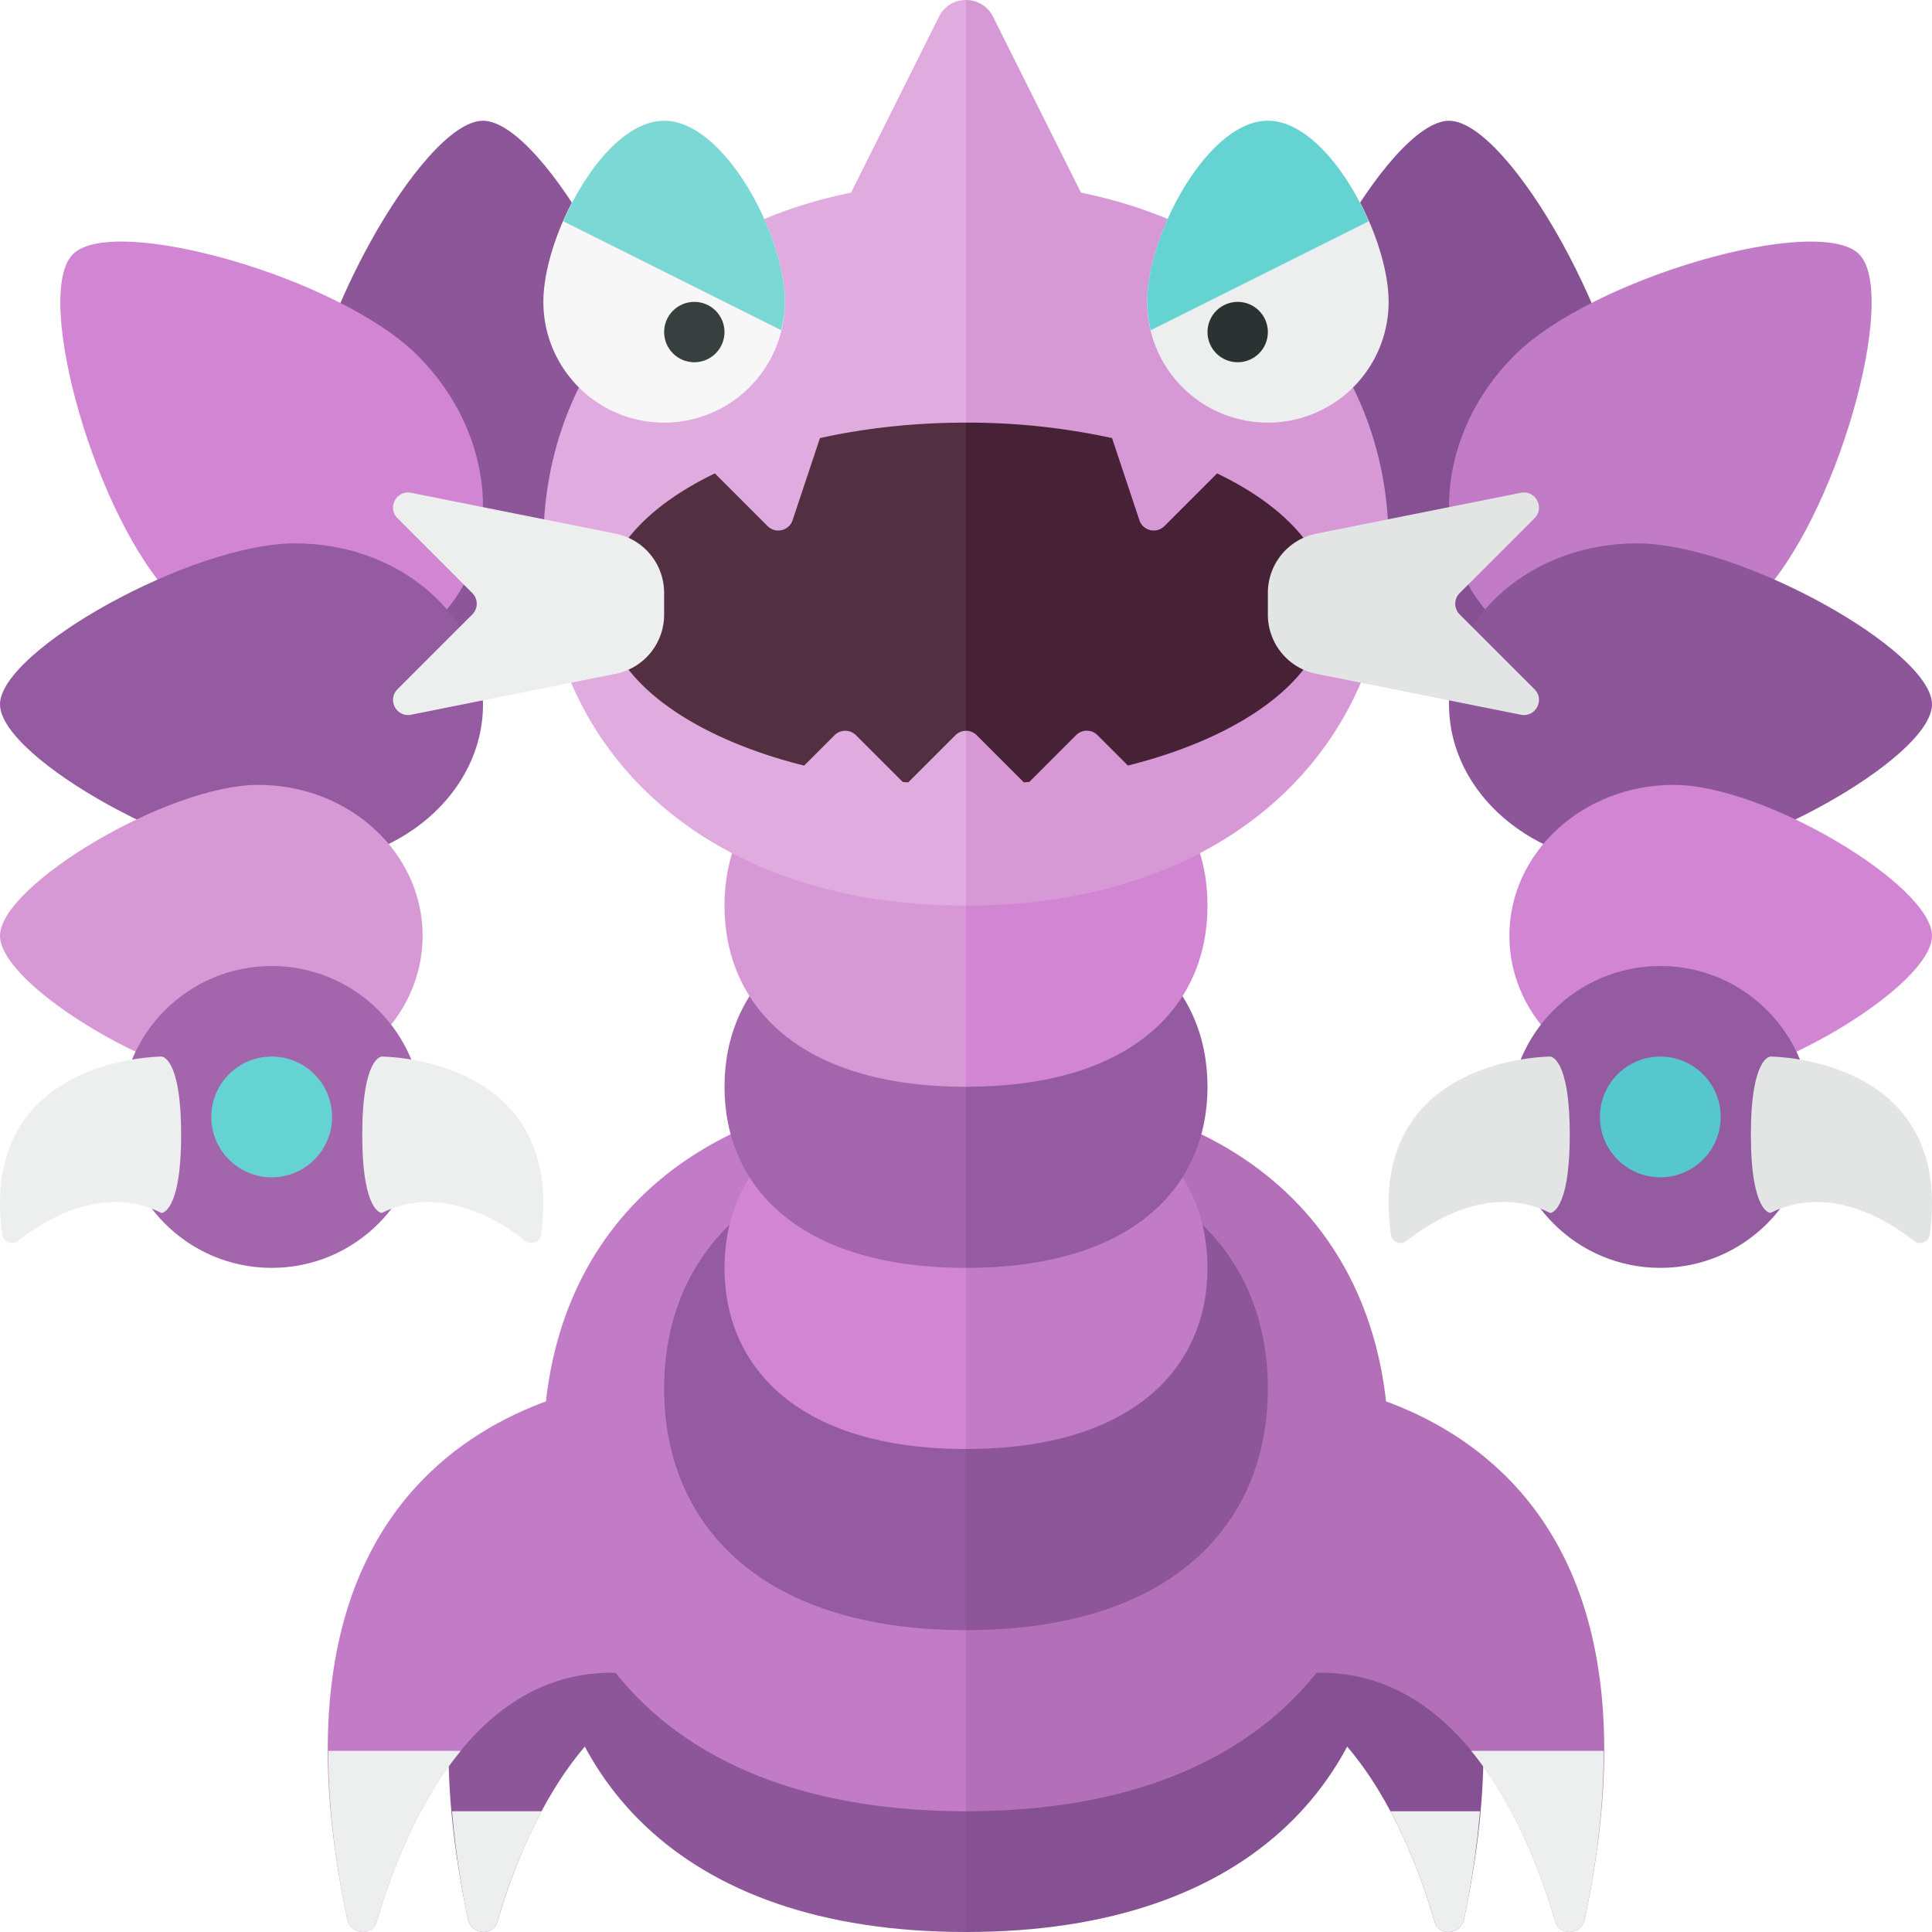 <svg xmlns="http://www.w3.org/2000/svg" width="32" height="32"><path fill="#8C5699" d="M13 22.818s-7.158 0-5.247 8.977c.054.253.413.281.486.032.485-1.659 1.803-4.749 4.761-4.009v-5z"/><path fill="#865193" d="M19 22.818s7.158 0 5.247 8.977c-.054.253-.413.281-.486.032-.485-1.659-1.803-4.749-4.761-4.009v-5z"/><path fill="#8C5699" d="M16 20c-4.833 0-7 2.686-7 6s2.167 6 7 6V20z"/><path fill="#865193" d="M23 26c0-3.314-2.167-6-7-6v12c4.833 0 7-2.686 7-6z"/><path fill="#C27BC6" d="M11 22.818s-7.158 0-5.247 8.977c.054.253.413.281.486.032.485-1.659 1.803-4.749 4.761-4.009v-5z"/><path fill="#B370B9" d="M21 22.818s7.158 0 5.247 8.977c-.054.253-.413.281-.486.032-.485-1.659-1.803-4.749-4.761-4.009v-5z"/><path fill="#C27BC6" d="M16 18c-4.833 0-7 2.686-7 6s2.167 6 7 6V18z"/><path fill="#B370B9" d="M23 24c0-3.314-2.167-6-7-6v12c4.833 0 7-2.686 7-6z"/><path fill="#945BA0" d="M16 19c-3.452 0-5 1.791-5 4s1.548 4 5 4v-8z"/><path fill="#8C5699" d="M21 23c0-2.209-1.548-4-5-4v8c3.452 0 5-1.791 5-4z"/><path fill="#D285D2" d="M16 18c-2.761 0-4 1.343-4 3s1.239 3 4 3v-6z"/><path fill="#C27BC6" d="M20 21c0-1.657-1.239-3-4-3v6c2.761 0 4-1.343 4-3z"/><path fill="#A366AD" d="M16 15c-2.761 0-4 1.343-4 3s1.239 3 4 3v-6z"/><path fill="#945BA0" d="M20 18c0-1.657-1.239-3-4-3v6c2.761 0 4-1.343 4-3z"/><path fill="#8C5699" d="M5 7.5C5 9.433 6.343 11 8 11s3-1.567 3-3.5S9 2 8 2 5 5.567 5 7.5z"/><path fill="#D285D2" d="M2.888 9.919c1.298 1.298 3.253 1.449 4.366.336s.963-3.068-.336-4.366S1.88 3.538 1.208 4.21s.382 4.41 1.68 5.709z"/><path fill="#945BA0" d="M4.889 14.333C6.607 14.333 8 13.139 8 11.667S6.607 9 4.889 9 0 10.778 0 11.667c0 .889 3.171 2.666 4.889 2.666z"/><path fill="#D799D6" d="M4.278 18C5.781 18 7 16.881 7 15.5S5.781 13 4.278 13 0 14.667 0 15.5 2.774 18 4.278 18z"/><circle fill="#A366AD" cx="4.5" cy="18.5" r="2.5"/><path fill="#EDEEEE" d="M8.7 20.552c-.421-.332-1.398-.951-2.376-.462 0 0-.324 0-.324-1.295s.324-1.295.324-1.295 3.044 0 2.639 2.951c-.017.123-.165.179-.263.101zm-8.4 0c.421-.332 1.398-.951 2.376-.462 0 0 .324 0 .324-1.295S2.676 17.5 2.676 17.5s-3.044 0-2.639 2.951c.017.123.165.179.263.101z"/><path fill="#865193" d="M27 7.5c0 1.933-1.343 3.5-3 3.5s-3-1.567-3-3.5S23 2 24 2s3 3.567 3 5.5z"/><path fill="#C27BC6" d="M29.112 9.919c-1.298 1.298-3.253 1.449-4.366.336-1.113-1.113-.963-3.068.336-4.366 1.298-1.298 5.038-2.351 5.71-1.679.671.671-.382 4.41-1.68 5.709z"/><path fill="#8C5699" d="M27.111 14.333c-1.718 0-3.111-1.194-3.111-2.667S25.393 9 27.111 9C28.829 9 32 10.778 32 11.667c0 .889-3.171 2.666-4.889 2.666z"/><path fill="#D799D6" d="M16 12c-2.761 0-4 1.343-4 3s1.239 3 4 3v-6z"/><path fill="#D285D2" d="M20 15c0-1.657-1.239-3-4-3v6c2.761 0 4-1.343 4-3z"/><path fill="#D799D6" d="M23 9c0-2.803-1.853-5.15-5.095-5.809L16.448.276A.497.497 0 0016 0v15c4.418 0 7-2.686 7-6z"/><path fill="#E0ABDF" d="M16 0a.493.493 0 00-.447.276l-1.457 2.915C10.853 3.85 9 6.197 9 9c0 3.314 2.582 6 7 6V0z"/><path fill="#F7F7F7" d="M13 5a2 2 0 11-4 0c0-1.105 1-3 2-3s2 1.895 2 3z"/><path fill="#7CD8D5" d="M12.939 5.469C12.975 5.318 13 5.162 13 5c0-1.105-1-3-2-3-.65 0-1.295.801-1.67 1.665l3.609 1.804z"/><circle fill="#373F3F" cx="11.5" cy="5.5" r=".5"/><path fill="#EDEEEE" d="M19 5a2 2 0 104 0c0-1.105-1-3-2-3s-2 1.895-2 3z"/><path fill="#66D3D3" d="M19.061 5.469A2.016 2.016 0 0119 5c0-1.105 1-3 2-3 .65 0 1.295.801 1.67 1.665l-3.609 1.804z"/><circle fill="#2B3332" cx="20.5" cy="5.5" r=".5"/><path fill="#D285D2" d="M27.722 18C26.219 18 25 16.881 25 15.5s1.219-2.5 2.722-2.5C29.226 13 32 14.667 32 15.5S29.226 18 27.722 18z"/><circle fill="#945BA0" cx="27.5" cy="18.5" r="2.5"/><path fill="#E3E5E5" d="M23.3 20.552c.421-.332 1.398-.951 2.376-.462 0 0 .324 0 .324-1.295s-.324-1.295-.324-1.295-3.044 0-2.639 2.951c.017.123.165.179.263.101zm8.4 0c-.421-.332-1.398-.951-2.376-.462 0 0-.324 0-.324-1.295s.324-1.295.324-1.295 3.044 0 2.639 2.951c-.017.123-.165.179-.263.101z"/><path fill="#532F42" d="M16 7c-.861 0-1.678.092-2.419.256l-.453 1.36a.25.25 0 01-.414.098l-.873-.873C10.708 8.386 10 9.151 10 10c0 1.174 1.353 2.188 3.319 2.681l.504-.504a.25.25 0 01.354 0l.775.775.091.007.781-.781a.249.249 0 01.177-.073V7z"/><path fill="#472236" d="M16.177 12.177l.781.781.091-.007.775-.775a.25.25 0 01.354 0l.504.504C20.647 12.188 22 11.174 22 10c0-.849-.708-1.614-1.841-2.159l-.873.873a.25.25 0 01-.414-.098l-.453-1.36A11.246 11.246 0 0016 7v5.104c.064 0 .128.024.177.073z"/><path fill="#EDEEEE" d="M11 10.18a1 1 0 01-.804.981l-3.386.677c-.243.049-.401-.247-.226-.422l1.239-1.239a.25.25 0 000-.354L6.584 8.584c-.175-.175-.017-.471.226-.422l3.386.677A1 1 0 0111 9.82v.36z"/><path fill="#E3E5E5" d="M21 10.18a1 1 0 00.804.981l3.386.677c.243.049.401-.247.226-.422l-1.239-1.239a.25.25 0 010-.354l1.239-1.239c.175-.175.017-.47-.226-.422l-3.386.677A1 1 0 0021 9.82v.36z"/><circle fill="#56C7CD" cx="27.5" cy="18.5" r="1"/><circle fill="#66D3D3" cx="4.5" cy="18.5" r="1"/><path fill="#EDEEEE" d="M5.438 29c.001.821.091 1.741.315 2.795.054.253.413.281.486.032.236-.806.671-1.949 1.393-2.827H5.438zm18.93 0c.722.878 1.157 2.021 1.393 2.827.073.249.432.221.486-.032.224-1.054.314-1.974.315-2.795h-2.194zM7.487 30c.049.558.128 1.147.266 1.795.054.253.413.281.486.032A9.675 9.675 0 018.97 30H7.487zm15.543 0c.343.641.578 1.305.731 1.827.073.249.432.221.486-.032.138-.648.217-1.237.266-1.795H23.03z"/></svg>